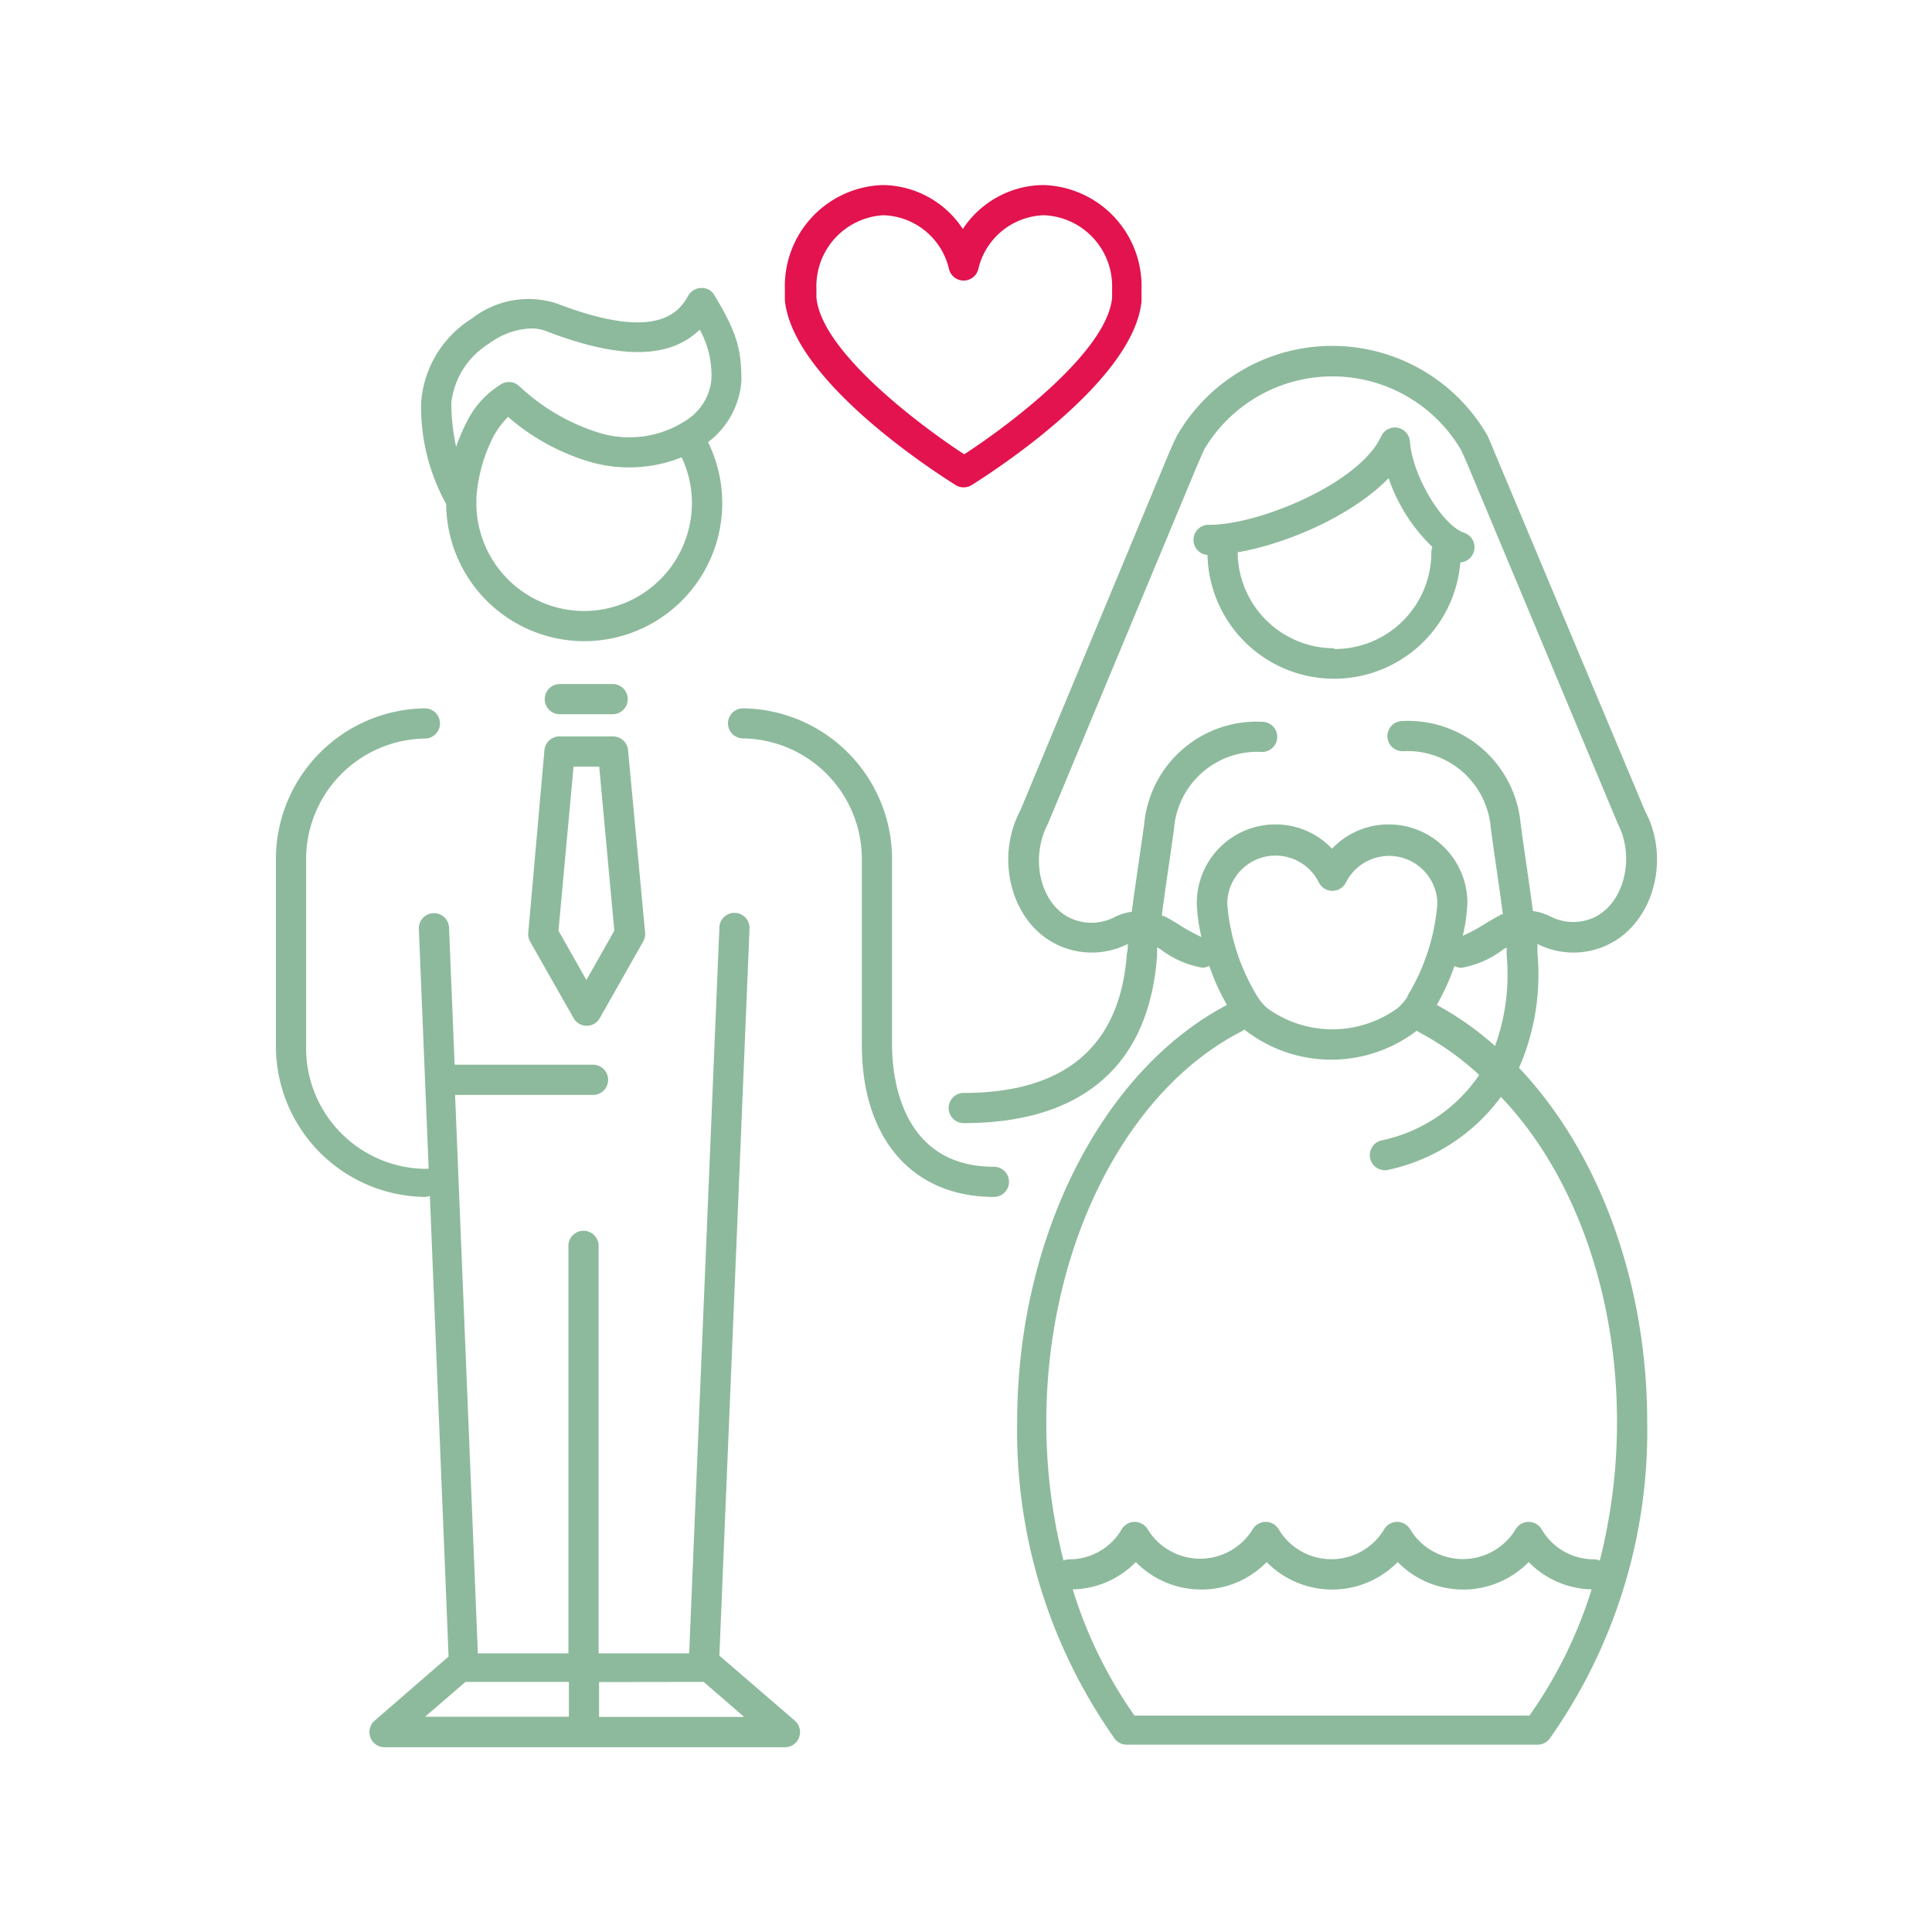 <?xml version="1.0" ?><svg data-name="Layer 1" id="Layer_1" viewBox="0 0 128 128" xmlns="http://www.w3.org/2000/svg"><title/><path fill="#E2134E" d="M63.32,32.14a1,1,0,0,0,1.05,0c1.1-.69,10.77-6.82,11.26-12.21,0-.05,0-.37,0-.45s0-.34,0-.35a6.7,6.7,0,0,0-6.51-6.87,6.46,6.46,0,0,0-5.33,2.91,6.43,6.43,0,0,0-5.32-2.91A6.7,6.7,0,0,0,52,19.13s0,.22,0,.31,0,.42,0,.46C52.55,25.32,62.22,31.45,63.32,32.14Zm-4.8-17.88a4.61,4.61,0,0,1,4.36,3.59,1,1,0,0,0,1.93,0,4.61,4.61,0,0,1,4.36-3.59,4.71,4.71,0,0,1,4.51,4.86v.27c0,.05,0,.25,0,.33-.32,3.54-6.75,8.4-9.8,10.38-3.05-2-9.47-6.84-9.79-10.39,0-.05,0-.29,0-.35v-.23A4.71,4.71,0,0,1,58.52,14.26Z"/><path fill="#8DBA9C" d="M38.71,42.48a9.15,9.15,0,0,0,8.2-13.19,5.54,5.54,0,0,0,2.21-4.08c0-2-.27-3.15-1.79-5.65a.93.93,0,0,0-.86-.48,1,1,0,0,0-.86.49c-.55.95-1.85,3.19-8.74.53a6.09,6.09,0,0,0-5.6,1,7.17,7.17,0,0,0-3.37,5.58,13.28,13.28,0,0,0,1.66,6.71A9.16,9.16,0,0,0,38.71,42.48Zm0-2a7.15,7.15,0,0,1-7.15-7.15s0-.07,0-.1a1,1,0,0,0,0-.25,10.54,10.54,0,0,1,1.1-4,5.49,5.49,0,0,1,1-1.36,14.52,14.52,0,0,0,5.5,3,9.37,9.37,0,0,0,6-.32,7,7,0,0,1,.68,3A7.15,7.15,0,0,1,38.71,40.48Zm-6.3-17.72a4.94,4.94,0,0,1,2.75-1,2.68,2.68,0,0,1,1,.17c4.88,1.88,8.17,1.87,10.2-.09a6.21,6.21,0,0,1,.77,3.34,3.6,3.6,0,0,1-1.51,2.56,6.84,6.84,0,0,1-6,.91,13.57,13.57,0,0,1-5.23-3.08,1,1,0,0,0-1.13-.15A6.07,6.07,0,0,0,30.9,28a13.08,13.08,0,0,0-.68,1.6,14,14,0,0,1-.32-2.91A5.3,5.3,0,0,1,32.41,22.76Z"/><path fill="#8DBA9C" d="M48.23,47.92a1,1,0,0,0,1,1A8,8,0,0,1,57.1,57V69.23c0,6.21,3.35,10.07,8.75,10.07a1,1,0,0,0,0-2c-6.27,0-6.75-6.18-6.75-8.07V57a10,10,0,0,0-9.87-10.07A1,1,0,0,0,48.23,47.92Z"/><path fill="#8DBA9C" d="M28.15,79.3a.93.93,0,0,0,.33-.07l1.24,30.52L24.82,114a1,1,0,0,0-.28,1.11,1,1,0,0,0,.93.65H52a1,1,0,0,0,.94-.65,1,1,0,0,0-.28-1.11l-5-4.31h0l2-48.21a1,1,0,0,0-1-1,1,1,0,0,0-1,1l-2,48.06h-6v-27a1,1,0,0,0-2,0v27h-6l-1.51-37h9.14a1,1,0,0,0,0-2H30.12l-.37-9.08a1,1,0,0,0-2,.08l.65,15.9a1,1,0,0,0-.25,0,8,8,0,0,1-7.87-8.07V57a8,8,0,0,1,7.87-8.07,1,1,0,0,0,0-2A10,10,0,0,0,18.28,57V69.23A10,10,0,0,0,28.15,79.3Zm18.47,32.13h0l2.68,2.32H39.69v-2.31Zm-8.93,0v2.31H28.16l2.68-2.31Z"/><path fill="#8DBA9C" d="M35,61.79a1,1,0,0,0,.12.59L38,67.45a1,1,0,0,0,.87.51,1,1,0,0,0,.87-.51l2.87-5.07a1,1,0,0,0,.13-.59L41.61,49.7a1,1,0,0,0-1-.91H37.07a1,1,0,0,0-1,.91Zm3-11H39.7l1,10.87-1.85,3.27L37,61.66Z"/><path fill="#8DBA9C" d="M40.59,47.32a1,1,0,0,0,0-2h-3.5a1,1,0,0,0,0,2Z"/><path fill="#8DBA9C" d="M98.55,28.86a11.87,11.87,0,0,0-20.57,0c-.14.26-.49,1.06-.5,1.08L67.61,53.67c-1.68,3.15-.65,7.26,2.2,8.8a5.29,5.29,0,0,0,4.91.07c0,.22,0,.42-.06.61-.43,6.14-4.07,9.26-10.81,9.26a1,1,0,1,0,0,2c7.87,0,12.3-3.85,12.81-11.12,0-.17,0-.35,0-.53l.24.14a6.3,6.3,0,0,0,2.76,1.21,1,1,0,0,0,.46-.12,14.31,14.31,0,0,0,1.17,2.59C73,70.93,67.39,82,67.39,94.19a35.32,35.32,0,0,0,6.46,21,1,1,0,0,0,.8.4h27.22a1,1,0,0,0,.8-.4,35.32,35.32,0,0,0,6.46-21c0-9.3-3.25-17.93-8.49-23.44a15.46,15.46,0,0,0,1.22-7.6c0-.19,0-.39,0-.61a5.27,5.27,0,0,0,4.9-.07c2.85-1.54,3.88-5.65,2.24-8.71L99,29.92S98.68,29.13,98.55,28.86ZM93.24,66l0,.05a3.63,3.63,0,0,1-.63.73,7.35,7.35,0,0,1-8.67,0,3.49,3.49,0,0,1-.63-.75,13.92,13.92,0,0,1-2-6.14,3.2,3.2,0,0,1,6.07-1.42,1,1,0,0,0,.89.55,1,1,0,0,0,.9-.55,3.2,3.2,0,0,1,6.06,1.42A13.92,13.92,0,0,1,93.24,66Zm8.12,47.66H75.16a29.84,29.84,0,0,1-4.09-8.36,6,6,0,0,0,4.18-1.81,6.08,6.08,0,0,0,4.33,1.82,6,6,0,0,0,4.34-1.82,6.08,6.08,0,0,0,8.68,0,6.08,6.08,0,0,0,8.68,0,6,6,0,0,0,4.17,1.81A29.84,29.84,0,0,1,101.36,113.62Zm5.77-19.43a37.13,37.13,0,0,1-1.14,9.16,1,1,0,0,0-.38-.08,4,4,0,0,1-3.48-2,1,1,0,0,0-1.71,0,4.08,4.08,0,0,1-7,0,1,1,0,0,0-1.71,0,4.07,4.07,0,0,1-7,0,1,1,0,0,0-1.71,0,4.08,4.08,0,0,1-6.56.56,4.46,4.46,0,0,1-.41-.56,1,1,0,0,0-1.71,0,4,4,0,0,1-3.48,2,1,1,0,0,0-.38.08,37.13,37.13,0,0,1-1.14-9.16c0-11.55,5.23-22,13-25.93a.64.64,0,0,0,.13-.1l.08.08a9.31,9.31,0,0,0,11.34,0l0,0a.57.57,0,0,0,.13.1,18.52,18.52,0,0,1,4,2.84,10.39,10.39,0,0,1-6.49,4.34,1,1,0,0,0,.49,1.94,12.53,12.53,0,0,0,7.44-4.83C104.25,77.7,107.13,85.63,107.13,94.19ZM95.19,66.58A15,15,0,0,0,96.36,64a1,1,0,0,0,.46.12,6.3,6.3,0,0,0,2.76-1.21l.24-.14c0,.18,0,.36,0,.53a13.82,13.82,0,0,1-.77,6A20.25,20.25,0,0,0,95.19,66.58Zm10.57-5.87a3.31,3.31,0,0,1-3.06,0,3.59,3.59,0,0,0-1.14-.35c-.13-1-.28-2-.43-3.08-.13-.87-.26-1.77-.38-2.67a7.49,7.49,0,0,0-7.83-6.84,1,1,0,0,0,0,2,5.54,5.54,0,0,1,5.85,5.11c.12.9.25,1.81.38,2.69.15,1.06.3,2.09.42,3-.09,0-.19.06-.28.11s-.45.25-.75.43a12.43,12.43,0,0,1-1.63.89,11.18,11.18,0,0,0,.31-2.26A5.21,5.21,0,0,0,92,54.62a5.14,5.14,0,0,0-3.75,1.61,5.14,5.14,0,0,0-3.75-1.61,5.21,5.21,0,0,0-5.21,5.2,11.18,11.18,0,0,0,.31,2.26A12.43,12.43,0,0,1,78,61.19c-.3-.18-.57-.34-.75-.43s-.19-.07-.28-.11c.13-.94.27-2,.43-3.06.13-.87.25-1.76.38-2.66a5.53,5.53,0,0,1,5.84-5.11,1,1,0,0,0,0-2,7.48,7.48,0,0,0-7.82,6.84c-.13.89-.26,1.78-.38,2.65-.16,1.08-.31,2.14-.44,3.1a3.59,3.59,0,0,0-1.14.35,3.31,3.31,0,0,1-3.06,0c-1.88-1-2.54-3.93-1.35-6.19l9.91-23.79s.32-.73.44-1a9.88,9.88,0,0,1,17,0c.12.23.43.95.43.95h0l10,23.9C108.3,56.78,107.64,59.69,105.76,60.71Z"/><path fill="#8DBA9C" d="M93.41,29.25a1,1,0,0,0-.81-.91,1,1,0,0,0-1.09.56c-1.44,3.13-8.1,5.87-11.36,5.87a1,1,0,0,0-.15,2,8.39,8.39,0,0,0,16.75.49,1,1,0,0,0,.88-.66A1,1,0,0,0,97,35.3C95.53,34.78,93.57,31.5,93.41,29.25Zm-5,13.7A6.4,6.4,0,0,1,82,36.59c3.25-.56,7.56-2.41,10-4.91a11.4,11.4,0,0,0,2.9,4.56.82.82,0,0,0-.07.31A6.4,6.4,0,0,1,88.39,43Z"/></svg>